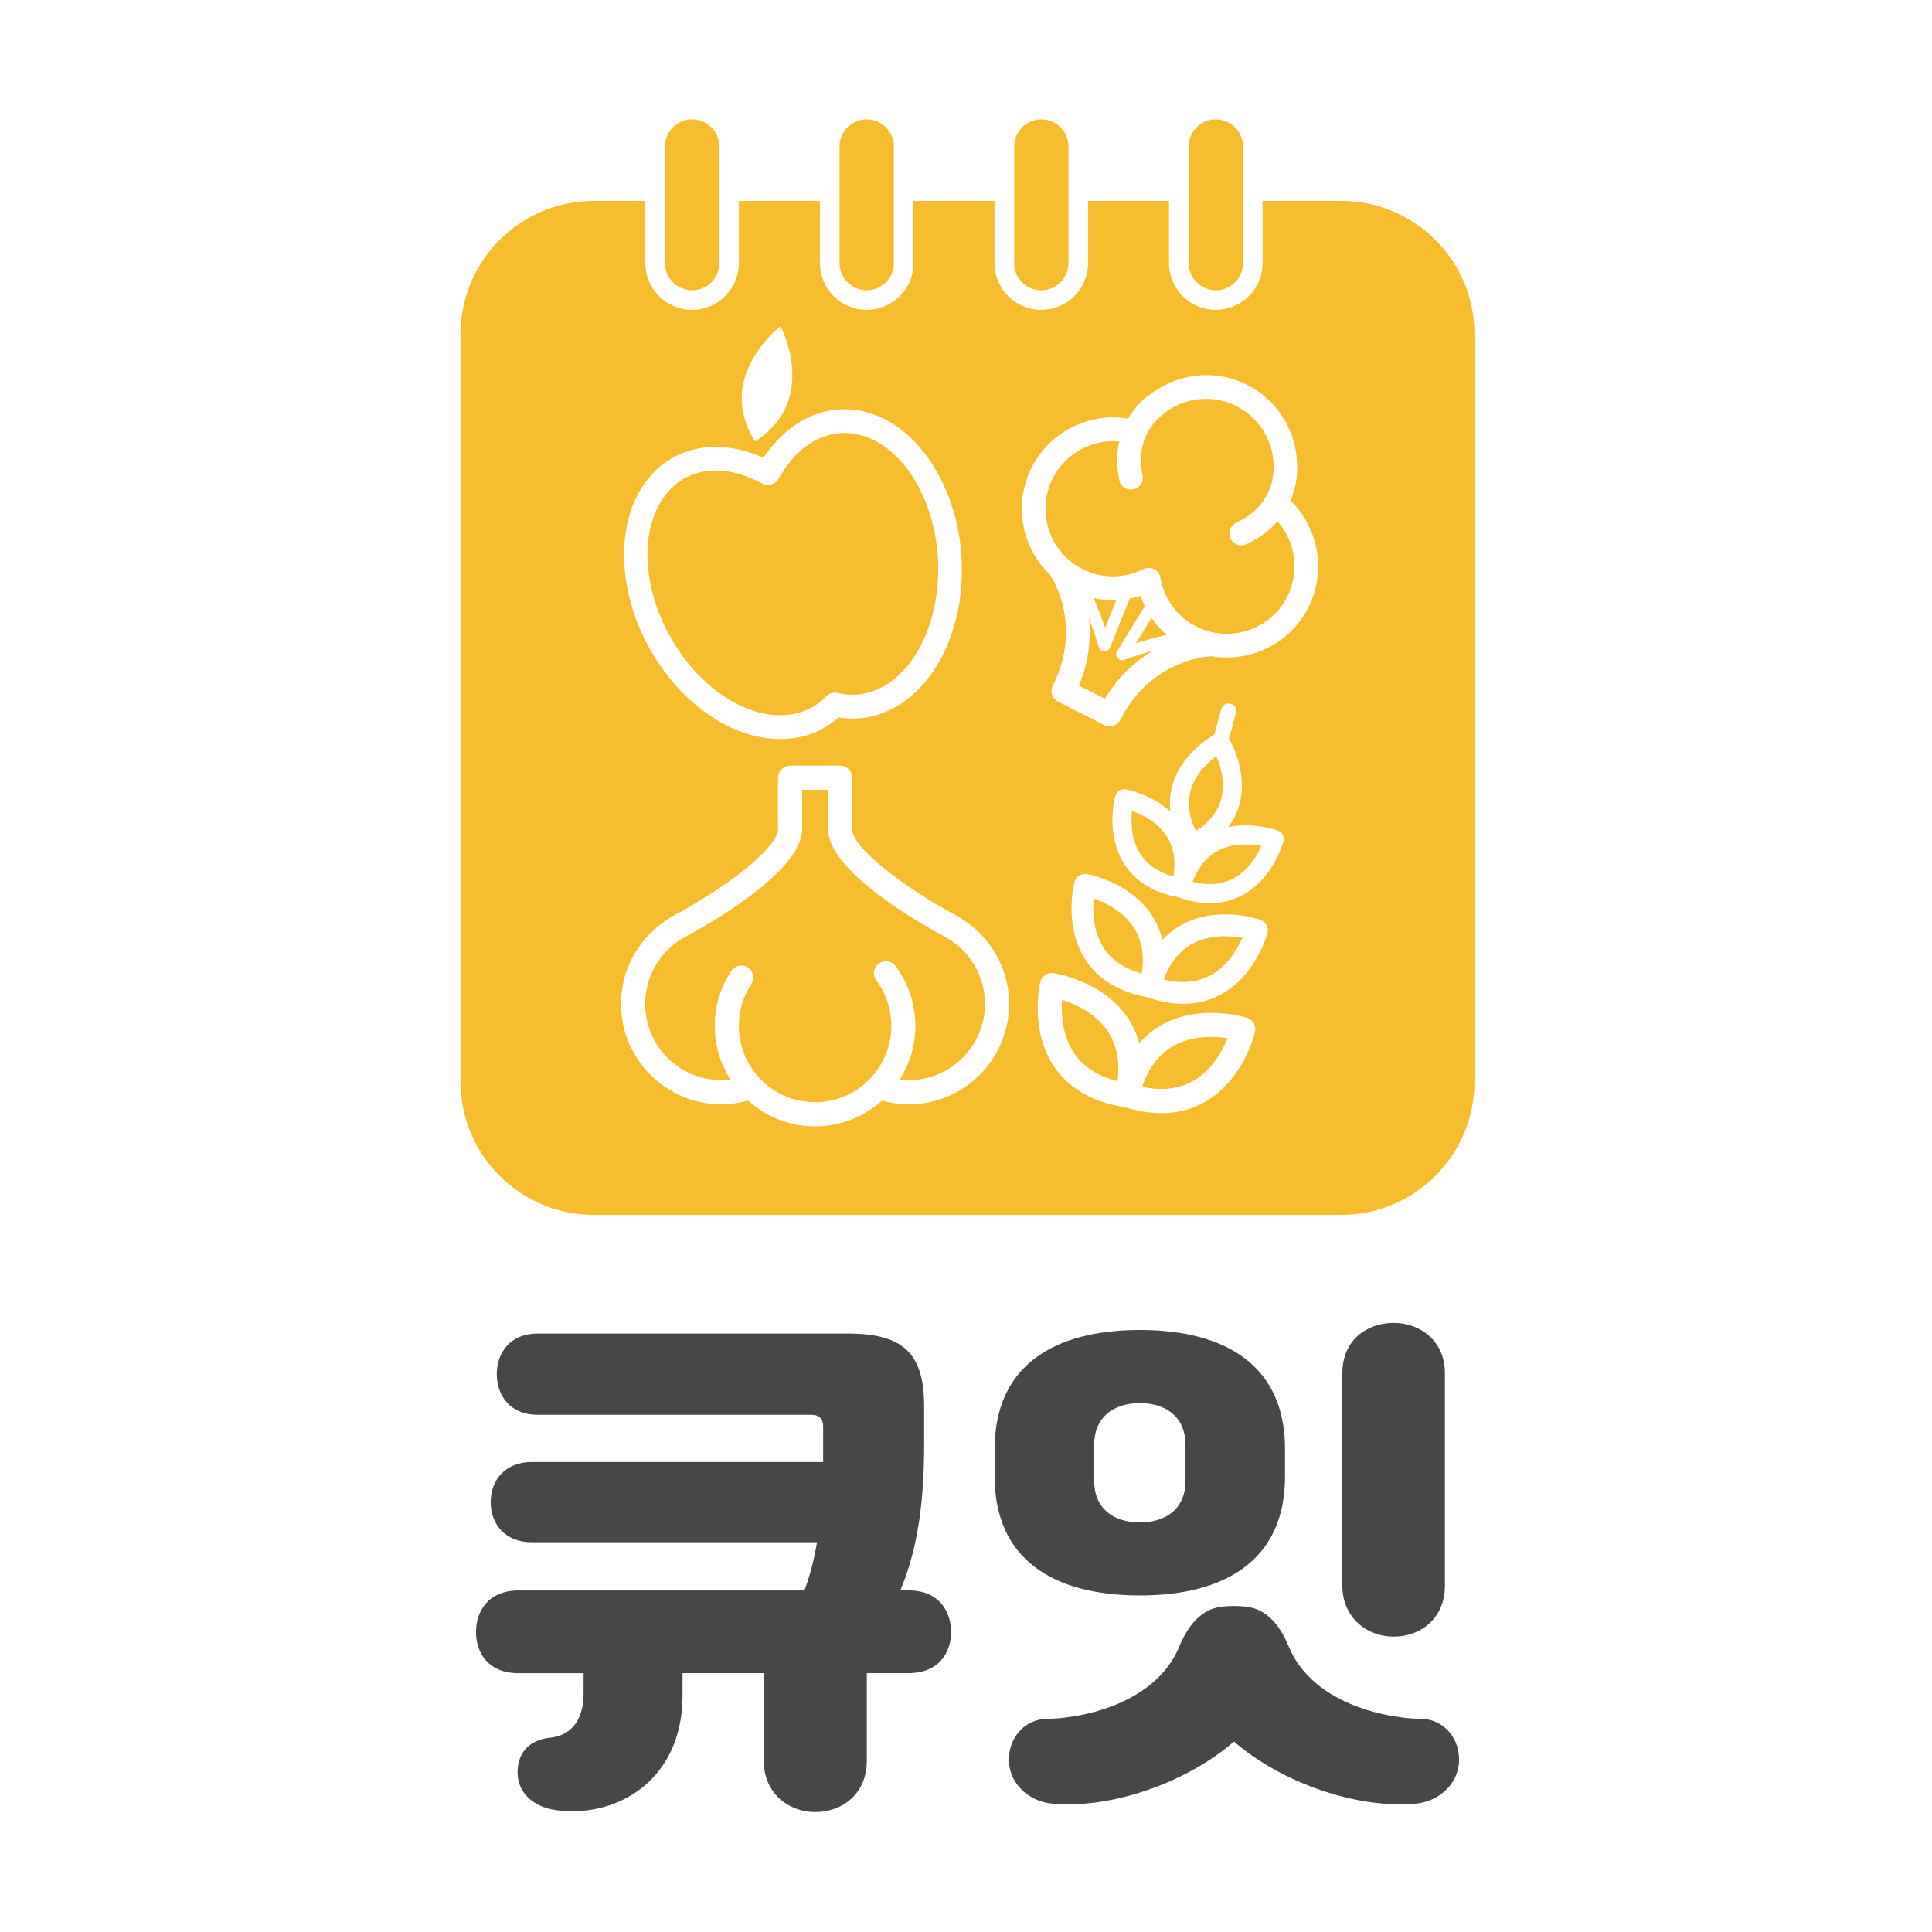 <?xml version="1.0" encoding="utf-8"?>
<!-- Generator: Adobe Illustrator 23.0.2, SVG Export Plug-In . SVG Version: 6.00 Build 0)  -->
<svg version="1.1" id="레이어_1" xmlns="http://www.w3.org/2000/svg" xmlns:xlink="http://www.w3.org/1999/xlink" x="0px"
	 y="0px" viewBox="0 0 500 500" style="enable-background:new 0 0 500 500;" xml:space="preserve">
<style type="text/css">
	.st0{opacity:0.9;}
	.st1{fill:#F5B617;}
	.st2{fill:#323333;}
</style>
<g class="st0">
	<g>
		<path class="st1" d="M316,206.87c1.18-4.31-0.13-8.65-1.21-11.2c-2.22,1.65-5.54,4.74-6.7,9.05c-0.87,3.23-0.38,6.7,1.44,10.34
			C312.94,212.85,315.11,210.1,316,206.87z"/>
		<path class="st1" d="M292.95,209.84c-0.29,2.75-0.27,7.3,2.12,11.07c1.78,2.83,4.66,4.82,8.59,5.95c0.67-4.03,0.12-7.5-1.66-10.34
			C299.61,212.73,295.55,210.76,292.95,209.84z"/>
		<path class="st1" d="M244.68,242.51c-0.07-0.04-0.14-0.08-0.21-0.11c-2.56-1.37-7.94-4.38-13.46-8.19
			c-8.2-5.67-16.71-13.12-16.71-19.65v-10.16h-3.35h-3.35v10.16c0,6.53-8.5,13.98-16.71,19.65c-5.52,3.82-10.9,6.82-13.46,8.19
			c-0.07,0.04-0.14,0.08-0.21,0.11c-6.1,3.36-10.25,9.85-10.25,17.3c0,10.89,8.86,19.74,19.74,19.74c0.79,0,1.56-0.06,2.32-0.15
			c-2.55-4.02-4.05-8.77-4.05-13.88c0-5.09,1.46-10.01,4.24-14.24c0.95-1.43,2.89-1.84,4.31-0.9c1.45,0.94,1.85,2.88,0.9,4.32
			c-2.11,3.2-3.22,6.95-3.22,10.82c0,4.52,1.55,8.68,4.11,12.02c1.34,1.74,2.96,3.26,4.8,4.47c3.11,2.05,6.83,3.25,10.82,3.25
			c4,0,7.71-1.2,10.82-3.25c1.84-1.21,3.46-2.73,4.8-4.47c2.57-3.33,4.11-7.49,4.11-12.02c0-4.29-1.34-8.36-3.89-11.77
			c-1.04-1.38-0.74-3.33,0.63-4.36c1.39-1.03,3.35-0.75,4.36,0.63c3.35,4.5,5.13,9.86,5.13,15.5c0,5.11-1.5,9.86-4.05,13.88
			c0.76,0.09,1.54,0.15,2.32,0.15c10.88,0,19.74-8.86,19.74-19.74C254.93,252.36,250.78,245.87,244.68,242.51z"/>
		<path class="st1" d="M308.72,244.18c-3.38,1.8-5.91,4.92-7.53,9.3c4.53,1.12,8.54,0.79,11.93-0.99c4.53-2.38,7.14-6.88,8.43-9.78
			C318.44,242.15,313.24,241.78,308.72,244.18z"/>
		<path class="st1" d="M315.26,220.14c-2.96,1.55-5.18,4.26-6.62,8.07c3.94,1,7.44,0.74,10.41-0.79c3.97-2.05,6.27-5.96,7.41-8.48
			C323.74,218.42,319.21,218.07,315.26,220.14z"/>
		<path class="st1" d="M274.86,258.77c-0.23,3.49,0,9.25,3.21,13.91c2.39,3.49,6.13,5.87,11.15,7.11c0.66-5.14-0.21-9.5-2.6-13
			C283.42,262.1,278.19,259.81,274.86,258.77z"/>
		<path class="st1" d="M283.07,232.56c-0.31,3.16-0.25,8.36,2.52,12.67c2.07,3.22,5.38,5.49,9.89,6.75
			c0.74-4.61,0.09-8.58-1.97-11.81C290.77,235.85,286.07,233.6,283.07,232.56z"/>
		<path class="st1" d="M288.89,155.3c-1.97,0.08-3.94-0.1-5.88-0.53c1.3,3,2.29,5.65,2.99,7.68L288.89,155.3z"/>
		<path class="st1" d="M201.02,185.09c5.04,0.23,9.52-1.46,12.84-4.91c0.37-0.39,0.84-0.67,1.35-0.82c0.51-0.15,1.05-0.16,1.58-0.03
			c4.64,1.13,9.28,0.19,13.47-2.7c6.47-4.52,11.05-13.4,12.23-23.75c2.12-18.56-6.67-36.6-19.61-40.22
			c-8.18-2.28-16.17,1.94-21.45,11.31c-0.8,1.46-2.67,2-4.13,1.19c-9.45-5.11-18.52-4.4-24.19,1.89
			c-9.01,9.97-6.82,29.92,4.88,44.48C184.53,179.66,193.13,184.73,201.02,185.09z"/>
		<path class="st1" d="M347.14,52h-20.39v16.09c0,6.67-5.43,12.1-12.11,12.1c-6.67,0-12.1-5.43-12.1-12.1V52h-20.96v16.09
			c0,6.67-5.43,12.1-12.11,12.1c-6.67,0-12.1-5.43-12.1-12.1V52H236.4v16.09c0,6.67-5.43,12.1-12.1,12.1
			c-6.68,0-12.11-5.43-12.11-12.1V52h-20.97v16.09c0,6.67-5.43,12.1-12.1,12.1c-6.68,0-12.11-5.43-12.11-12.1V52h-13.36
			c-19,0-34.46,15.46-34.46,34.47v193.47c0,19.01,15.46,34.47,34.46,34.47h193.47c19,0,34.47-15.46,34.47-34.47V86.47
			C381.61,67.46,366.14,52,347.14,52z M202.03,84.41c0,0,10.12,19.13-6.62,29.84C184.76,97.47,202.03,84.41,202.03,84.41z
			 M168.54,122.94c7.04-7.8,17.99-9.4,29.06-4.47c6.72-10.08,16.81-14.56,26.95-11.72c15.71,4.4,26.52,25.41,24.05,46.84
			c-1.4,12.26-6.8,22.5-14.82,28.1c-2.26,1.58-4.64,2.72-7.09,3.43c-3.13,0.9-6.39,1.1-9.66,0.55c-4.42,3.94-9.98,5.87-16.3,5.57
			c-9.76-0.45-19.79-6.23-27.53-15.85C159.67,158.58,157.59,135.04,168.54,122.94z M235.19,285.79c-2.4,0-4.71-0.35-6.92-0.96
			c-4.6,4.14-10.66,6.68-17.33,6.68c-6.66,0-12.73-2.54-17.33-6.68c-2.21,0.61-4.52,0.96-6.92,0.96
			c-14.33,0-25.97-11.65-25.97-25.98c0-9.42,5.06-17.66,12.59-22.22c0.16-0.13,0.34-0.25,0.53-0.36
			c13.23-6.99,27.51-17.64,27.51-22.68v-13.28c0-1.72,1.4-3.12,3.12-3.12h6.47h6.47c1.72,0,3.12,1.39,3.12,3.12v13.28
			c0,5.04,14.28,15.69,27.51,22.68c0.19,0.1,0.37,0.22,0.53,0.36c7.53,4.55,12.59,12.8,12.59,22.22
			C261.16,274.13,249.52,285.79,235.19,285.79z M311.84,285.17c-5.2,2.96-11.27,3.66-18.08,2.08c-0.89-0.21-1.81-0.47-2.74-0.75
			c-0.96-0.15-1.9-0.32-2.8-0.53c-6.8-1.57-11.95-4.86-15.33-9.8c-6.48-9.47-3.83-21.44-3.71-21.94c0.37-1.59,1.88-2.63,3.49-2.39
			c0.57,0.08,12.65,1.99,19.09,11.44c1.41,2.05,2.42,4.3,3.07,6.7c1.64-1.88,3.53-3.45,5.7-4.68c9.94-5.66,21.66-2.08,22.18-1.9
			c1.55,0.49,2.46,2.09,2.09,3.68C324.7,267.57,321.82,279.49,311.84,285.17z M315.79,257.46c-4.79,2.54-10.3,3-16.41,1.38
			c-0.81-0.21-1.63-0.47-2.46-0.76c-0.86-0.16-1.71-0.34-2.51-0.55c-6.12-1.61-10.68-4.73-13.6-9.31
			c-5.59-8.75-2.86-19.5-2.74-19.95c0.38-1.42,1.78-2.33,3.22-2.06c0.49,0.07,11.36,2.12,16.95,10.88c1.21,1.9,2.07,3.96,2.59,6.16
			c1.53-1.65,3.29-3.02,5.28-4.07c9.18-4.87,19.64-1.3,20.12-1.1c1.39,0.49,2.16,1.96,1.79,3.38
			C327.91,241.91,324.97,252.61,315.79,257.46z M321.35,231.78c-4.19,2.18-9,2.55-14.33,1.1c-0.7-0.19-1.42-0.42-2.14-0.68
			c-0.75-0.15-1.49-0.31-2.2-0.5c-5.32-1.44-9.28-4.19-11.8-8.2c-4.83-7.67-2.38-17.03-2.27-17.43c0.34-1.24,1.56-2.02,2.83-1.78
			c0.36,0.07,6.54,1.29,11.45,5.73c-0.26-2.25-0.13-4.46,0.46-6.62c2.13-7.86,9.23-12.32,10.91-13.28l1.8-6.62
			c0.28-1.05,1.37-1.67,2.42-1.39c1.05,0.29,1.67,1.37,1.39,2.42l-1.8,6.62c0.96,1.68,4.84,9.11,2.71,16.97
			c-0.59,2.16-1.59,4.14-2.95,5.94c6.48-1.35,12.44,0.72,12.77,0.84c1.21,0.43,1.87,1.72,1.54,2.96
			C332.02,218.27,329.39,227.59,321.35,231.78z M338.61,157.19c-4.76,9.44-15.03,14.29-24.94,12.67c-0.5,0.02-0.91,0.04-0.94,0.04
			c-2.19,0.19-15.47,1.9-22.79,16.39c-0.77,1.52-2.62,2.12-4.13,1.36l-5.99-3.03l-6-3.03c-1.51-0.76-2.13-2.61-1.36-4.13
			c7.82-15.49-0.16-27.8-0.5-28.32c-0.07-0.11-0.12-0.22-0.18-0.34c-7.35-7.01-9.62-18.27-4.81-27.79
			c4.69-9.28,14.92-14.35,25-12.68c2.21-3.8,4.93-5.79,5.16-5.94c0.15-0.1,0.3-0.19,0.46-0.26c7.04-5.51,16.77-6.77,25.15-2.54
			c8.55,4.32,13.33,13.15,12.95,22.15c0,0.04,0.01,0.08,0.01,0.12c0.01,0.22,0.01,2.48-0.91,5.48c-0.02,0.07-0.04,0.14-0.06,0.22
			c-0.09,0.29-0.2,0.57-0.3,0.86c-0.13,0.39-0.25,0.78-0.41,1.16C341.31,136.71,343.29,147.92,338.61,157.19z"/>
		<path class="st1" d="M293.97,166.47c2.04-0.65,4.76-1.43,7.95-2.16c-1.49-1.31-2.81-2.78-3.91-4.41L293.97,166.47z"/>
		<path class="st1" d="M322.52,140.86c-0.89,0.39-1.86,0.35-2.66-0.06c-0.6-0.3-1.11-0.81-1.41-1.47c-0.71-1.55-0.02-3.37,1.52-4.07
			c6.55-2.97,8.62-7.99,9.28-10.92c0.07-0.33,0.14-0.66,0.19-0.99c0.02-0.15,0.04-0.3,0.06-0.43c0.03-0.25,0.04-0.5,0.06-0.75
			c0-0.1,0.01-0.17,0.01-0.18c0-0.23,0.02-0.45,0.06-0.66c0.19-6.53-3.34-13.05-9.66-16.23c-7.85-3.96-17.3-1.43-22.21,5.57
			c-1.69,2.58-3.27,6.68-2.07,12.33c0.35,1.66-0.7,3.29-2.37,3.64c-0.71,0.15-1.42,0.04-2.02-0.26c-0.8-0.41-1.42-1.15-1.63-2.11
			c-0.82-3.86-0.66-7.19-0.01-10.03c-7.02-0.63-13.93,3.07-17.2,9.55c-4.35,8.62-0.88,19.17,7.74,23.52
			c4.94,2.49,10.67,2.48,15.72-0.03c0.87-0.44,1.89-0.43,2.76,0c0.87,0.44,1.47,1.26,1.64,2.21c0.96,5.55,4.35,10.16,9.3,12.66
			c8.62,4.35,19.17,0.88,23.52-7.74c3.27-6.47,2.14-14.23-2.53-19.5C328.69,137.12,326.1,139.23,322.52,140.86z"/>
		<path class="st1" d="M303.59,270.74c-3.67,2.1-6.35,5.64-8,10.53c5.04,1.08,9.46,0.58,13.14-1.5c4.92-2.78,7.65-7.84,8.98-11.09
			C314.23,268.16,308.49,267.92,303.59,270.74z"/>
		<path class="st1" d="M289.72,170.71c-0.18-0.09-0.35-0.22-0.48-0.38c-0.43-0.51-0.48-1.23-0.14-1.79l7.17-11.68
			c-0.41-0.86-0.79-1.73-1.09-2.65c-0.92,0.29-1.85,0.51-2.79,0.69l-5.14,12.7c-0.25,0.61-0.87,1-1.53,0.95
			c-0.21-0.01-0.41-0.07-0.59-0.16c-0.39-0.19-0.68-0.54-0.8-0.98c-0.01-0.05-0.81-3.02-2.5-7.42c0.53,4.97,0.09,10.94-2.61,17.45
			l3.37,1.7l3.36,1.69c3.64-6.03,8.18-9.93,12.49-12.46c-4.54,1.25-7.4,2.38-7.45,2.4C290.56,170.93,290.1,170.91,289.72,170.71z"/>
		<path class="st1" d="M179.12,75.12c3.89,0,7.03-3.14,7.03-7.03v-2.03V54.38V54v-2V37.92c0-3.89-3.14-7.03-7.03-7.03
			c-3.89,0-7.03,3.15-7.03,7.03V52v2v0.38v11.68v2.03C172.09,71.98,175.24,75.12,179.12,75.12z"/>
		<path class="st1" d="M224.3,75.12c3.89,0,7.03-3.14,7.03-7.03v-2.03V54.38V54v-2V37.92c0-3.89-3.14-7.03-7.03-7.03
			c-3.89,0-7.03,3.15-7.03,7.03V52v2v0.38v11.68v2.03C217.27,71.98,220.42,75.12,224.3,75.12z"/>
		<path class="st1" d="M269.48,75.12c3.89,0,7.03-3.14,7.03-7.03v-2.03V54.38V54v-2V37.92c0-3.89-3.14-7.03-7.03-7.03
			c-3.89,0-7.03,3.15-7.03,7.03V52v2v0.38v11.68v2.03C262.44,71.98,265.59,75.12,269.48,75.12z"/>
		<path class="st1" d="M314.65,75.12c3.89,0,7.03-3.14,7.03-7.03v-2.03V54.38V54v-2V37.92c0-3.89-3.14-7.03-7.03-7.03
			c-3.89,0-7.03,3.15-7.03,7.03V52v2v0.38v11.68v2.03C307.62,71.98,310.76,75.12,314.65,75.12z"/>
	</g>
</g>
<g class="st0">
	<path class="st2" d="M235.1,411.59H233c4.07-9.72,6.17-21.15,6.17-37.83v-9.72c0-13.66-5.26-18.91-19.7-18.91h-80.39
		c-6.83,0-10.51,4.73-10.51,10.51c0,5.78,3.68,10.51,10.51,10.51h70.93c2.1,0,3.02,1.18,3.02,3.02v9.2h-75.4
		c-6.83,0-10.64,4.6-10.64,10.38s3.81,10.38,10.64,10.38h73.82c-0.79,4.6-1.84,8.67-3.28,12.48h-73.95
		c-8.01,0-11.03,5.52-11.03,10.77c0,5.39,3.15,10.64,11.03,10.64h16.81v5.25c0,7.22-3.55,10.9-8.54,11.43
		c-5.26,0.53-8.28,3.55-8.54,8.41c-0.26,5.12,3.15,8.54,7.62,9.85c2.23,0.66,4.86,0.79,6.83,0.79
		c14.32-0.13,28.24-10.11,28.24-29.95V433h21.02c0,11.12,0,22.78,0,22.78l0,0c0.03,8.37,6.5,13.18,13.32,13.18
		c6.95,0,13.32-4.67,13.35-13.18l0,0V433h10.77c7.88,0,11.03-5.26,11.03-10.64C246.13,417.11,243.11,411.59,235.1,411.59z"/>
	<g>
		<path class="st2" d="M294.99,412.9c22.33,0,37.57-9.33,37.57-30.74v-7.22c0-21.41-15.24-30.74-37.57-30.74
			c-22.33,0-37.57,9.33-37.57,30.74v7.22C257.43,403.58,272.66,412.9,294.99,412.9z M283.17,373.89c0-6.96,4.86-10.77,11.82-10.77
			c6.96,0,11.82,3.81,11.82,10.77v9.33c0,7.09-4.86,10.77-11.82,10.77c-6.96,0-11.82-3.68-11.82-10.77V373.89z"/>
		<path class="st2" d="M360.67,423.56c6.96,0,13.27-4.69,13.27-13.23l0,0v-54.96c0-8.41-6.44-13-13.27-13
			c-6.96,0-13.27,4.47-13.27,13c0,22.24,0,32.72,0,54.96l0,0C347.41,418.74,353.84,423.56,360.67,423.56z"/>
	</g>
	<path class="st2" d="M367.9,444.82c-1.58,0-3.81-0.13-5.39-0.39c-12.22-1.58-24.43-7.36-28.9-18.13c-1.38-3.34-2.96-5.79-4.8-7.51
		c-0.08-0.07-0.16-0.15-0.24-0.22c-2.51-2.22-4.94-2.94-9.21-2.94s-6.7,0.72-9.21,2.94c-0.08,0.07-0.16,0.15-0.24,0.22
		c-1.84,1.72-3.42,4.17-4.8,7.51c-4.47,10.77-16.68,16.55-28.9,18.13c-1.58,0.26-3.81,0.39-5.39,0.39
		c-5.12,0.13-9.46,4.2-9.72,10.12c-0.26,6.17,4.73,11.16,11.03,11.82c14.92,1.47,34.57-5.1,47.22-16.04
		c12.66,10.93,32.3,17.5,47.22,16.04c6.3-0.66,11.3-5.65,11.03-11.82C377.36,449.03,373.02,444.95,367.9,444.82z"/>
</g>
</svg>
